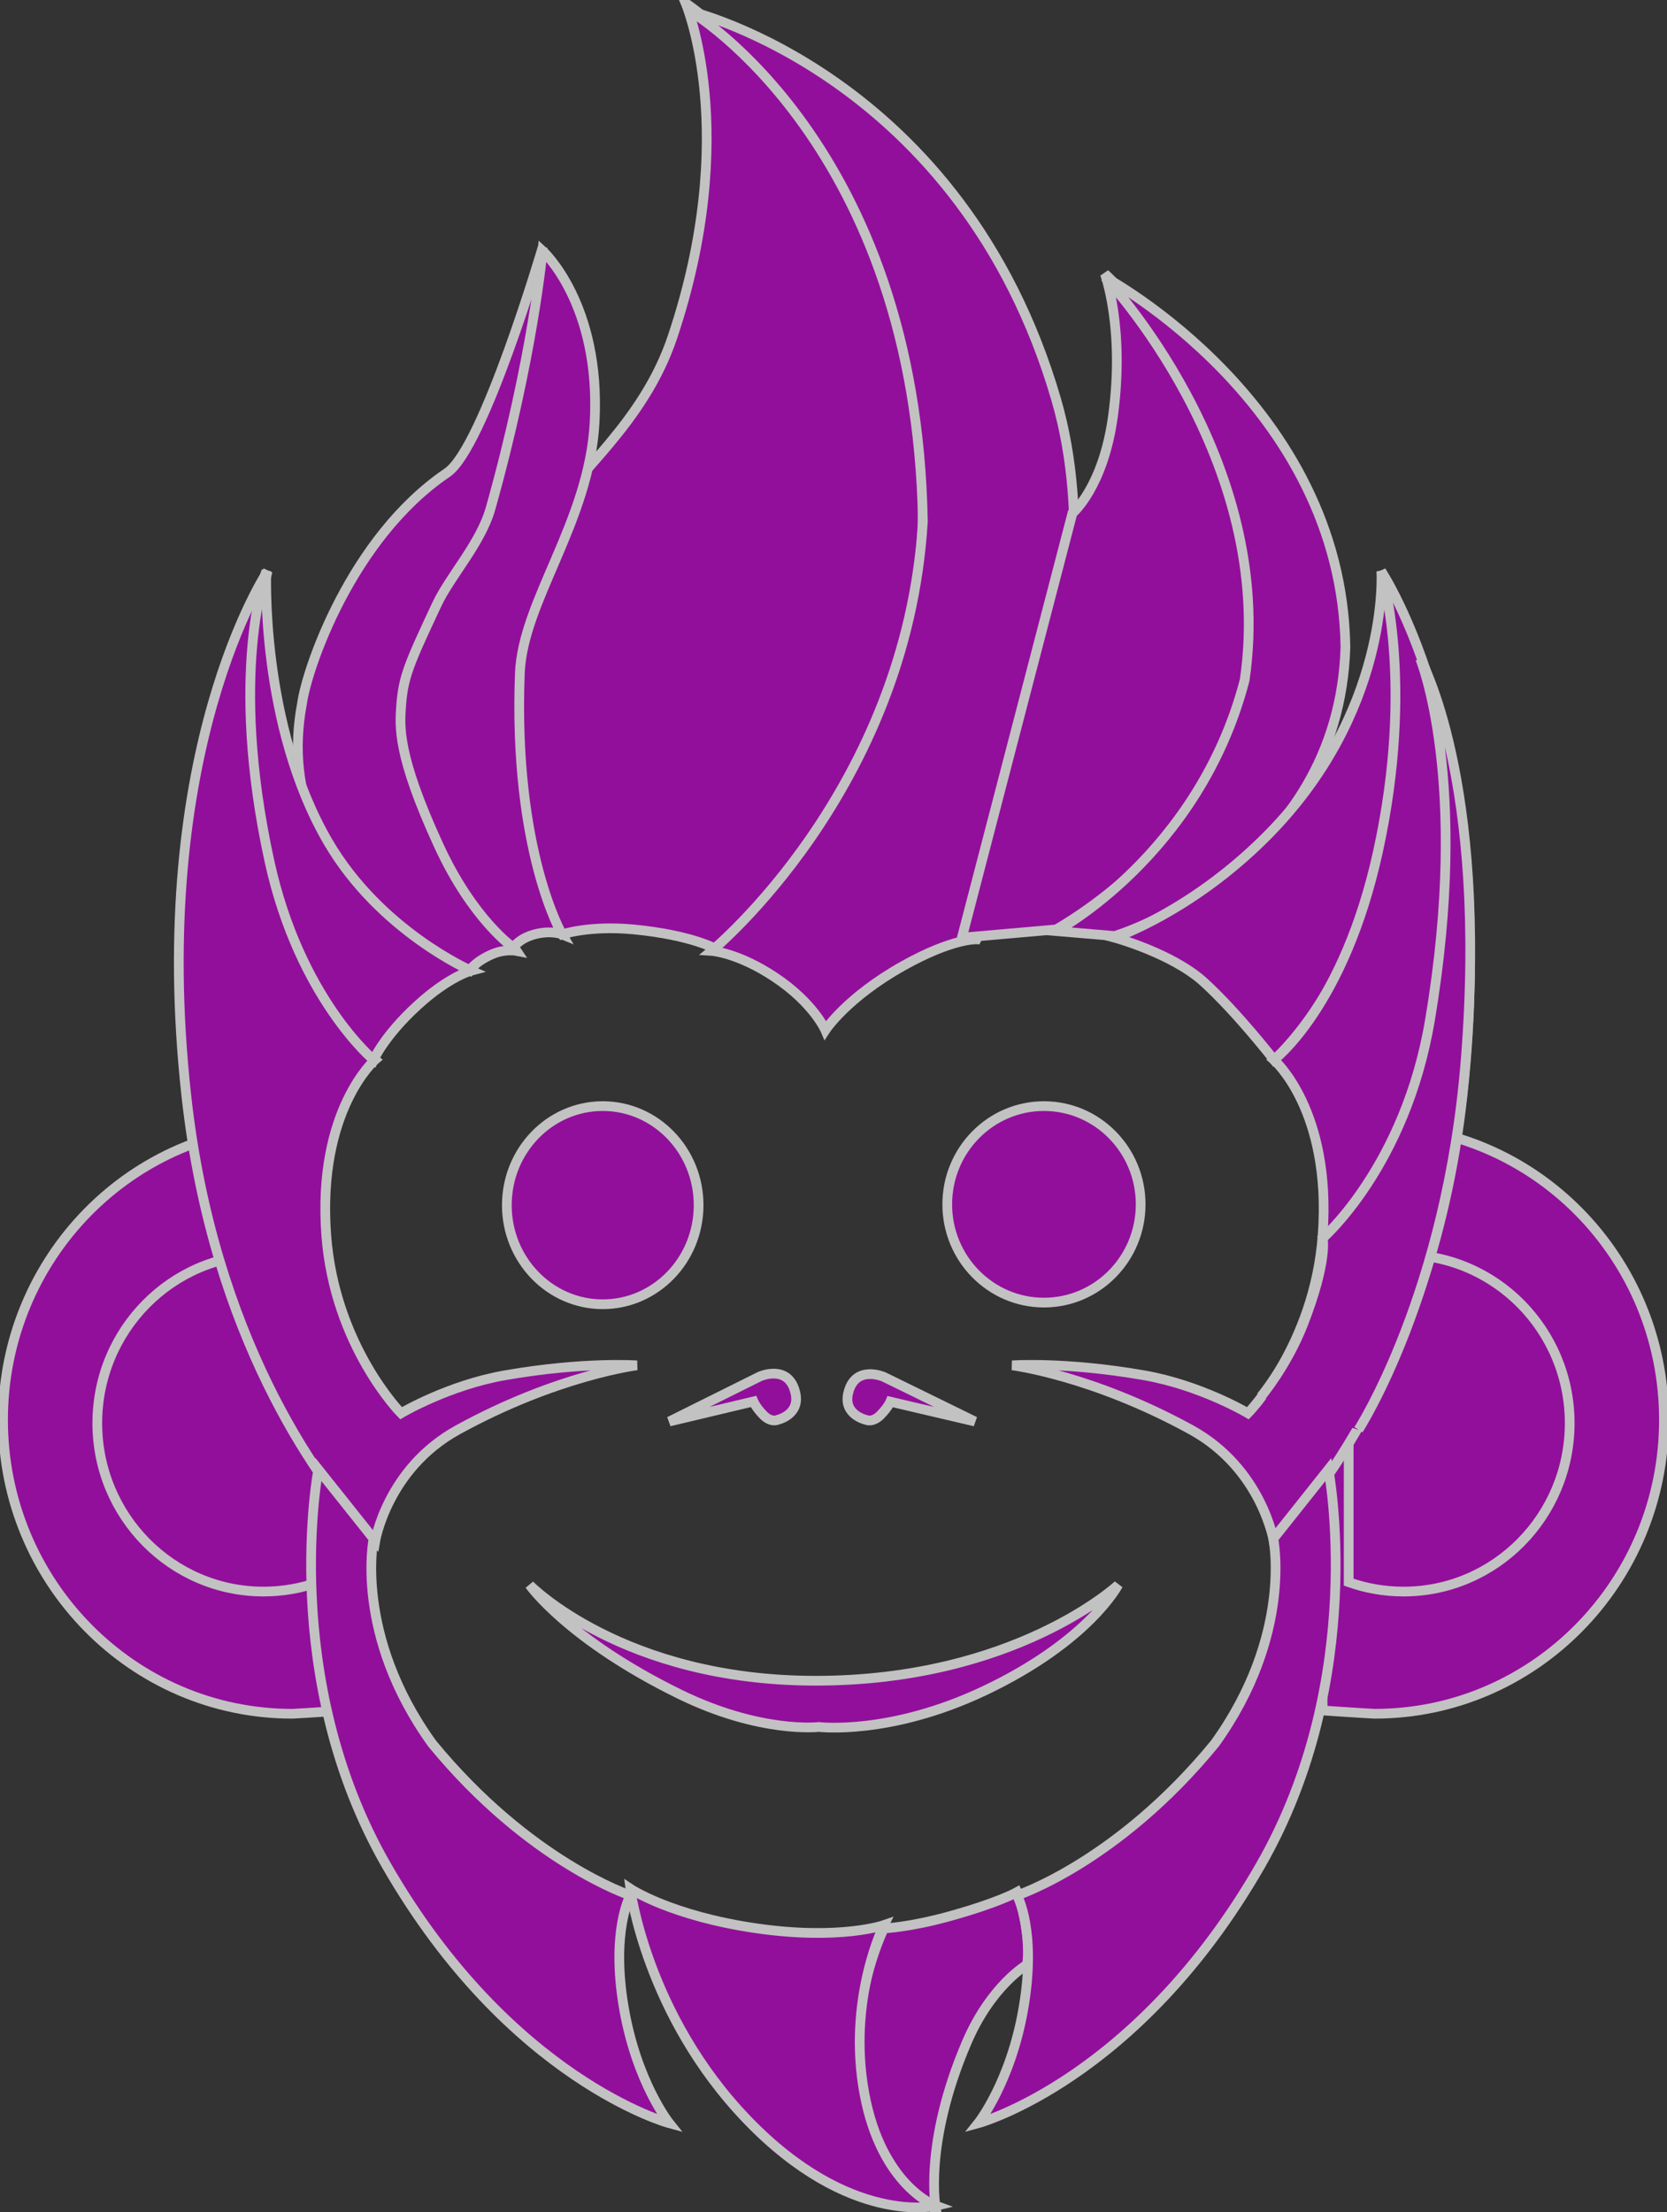 <svg width="343" height="455" viewBox="0 0 343 455" fill="none" xmlns="http://www.w3.org/2000/svg">
<rect x="0" y="0" width="343" height="455" fill="#333333" stroke="none"/>
<g opacity="0.7" clip-path="url(#clip0_1960_1102)">
<path d="M60.147 231.576C64.159 251.273 71.516 292.706 71.516 292.706L70.847 351.8C70.847 351.8 63.329 352.325 60.147 352.479C27.296 352.479 0.625 325.391 0.625 292.027C0.625 258.662 27.296 231.576 60.147 231.576Z" fill="#BB00C7"/>
<path d="M60.147 231.576C64.159 251.273 71.516 292.706 71.516 292.706L70.847 351.8C70.847 351.8 63.329 352.325 60.147 352.479C27.296 352.479 0.625 325.391 0.625 292.027C0.625 258.662 27.296 231.576 60.147 231.576Z" fill="#BB00C7" stroke="white" stroke-width="2"/>
<path d="M65.497 325.414C61.963 326.666 58.166 327.347 54.213 327.347C35.342 327.347 20.02 311.825 20.02 292.706C20.02 273.587 35.342 258.065 54.213 258.065C58.166 258.065 61.963 258.746 65.497 259.999V325.414Z" fill="#BB00C7"/>
<path d="M65.497 325.414C61.963 326.666 58.166 327.347 54.213 327.347C35.342 327.347 20.02 311.825 20.02 292.706C20.02 273.587 35.342 258.065 54.213 258.065C58.166 258.065 61.963 258.746 65.497 259.999V325.414Z" fill="#BB00C7" stroke="white" stroke-width="2"/>
<path d="M282.851 231.576C278.839 251.273 271.482 292.706 271.482 292.706L272.151 351.8C272.151 351.8 279.669 352.325 282.851 352.479C315.702 352.479 342.373 325.391 342.373 292.027C342.373 258.662 315.702 231.576 282.851 231.576Z" fill="#BB00C7"/>
<path d="M282.851 231.576C278.839 251.273 271.482 292.706 271.482 292.706L272.151 351.8C272.151 351.8 279.669 352.325 282.851 352.479C315.702 352.479 342.373 325.391 342.373 292.027C342.373 258.662 315.702 231.576 282.851 231.576Z" fill="#BB00C7" stroke="white" stroke-width="2"/>
<path d="M277.502 259.999C281.036 258.746 284.833 258.065 288.786 258.065C307.657 258.065 322.979 273.587 322.979 292.706C322.979 311.825 307.657 327.347 288.786 327.347C284.833 327.347 281.036 326.666 277.502 325.414V259.999Z" fill="#BB00C7"/>
<path d="M277.502 259.999C281.036 258.746 284.833 258.065 288.786 258.065C307.657 258.065 322.979 273.587 322.979 292.706C322.979 311.825 307.657 327.347 288.786 327.347C284.833 327.347 281.036 326.666 277.502 325.414V259.999Z" fill="#BB00C7" stroke="white" stroke-width="2"/>
<path d="M141.069 0.635C141.069 0.635 152.436 27.244 138.394 69.239C132.376 87.238 118.298 97.361 111.643 107.954C103.085 121.575 102.949 134.445 102.949 134.445C102.949 134.445 100.982 145.277 105.624 166.368C109.453 183.768 115.655 192.18 115.655 192.18C115.655 192.18 121.271 190.285 130.369 191.161C142.449 192.322 147.422 195.237 147.422 195.237C147.422 195.237 189.222 158.896 189.891 105.237C190.783 33.62 141.069 0.635 141.069 0.635Z" fill="#BB00C7"/>
<path d="M141.069 0.635C141.069 0.635 152.436 27.244 138.394 69.239C132.376 87.238 118.298 97.361 111.643 107.954C103.085 121.575 102.949 134.445 102.949 134.445C102.949 134.445 100.982 145.277 105.624 166.368C109.453 183.768 115.655 192.18 115.655 192.18C115.655 192.18 121.271 190.285 130.369 191.161C142.449 192.322 147.422 195.237 147.422 195.237C147.422 195.237 189.222 158.896 189.891 105.237C190.783 33.62 141.069 0.635 141.069 0.635Z" fill="#BB00C7" stroke="white" stroke-width="2"/>
<path d="M142.072 2.333C142.072 2.333 197.916 15.578 217.311 82.144C231.441 130.643 200.926 193.198 200.926 193.198C200.926 193.198 196.013 192.96 185.877 198.632C174.167 205.185 169.826 211.877 169.826 211.877C169.826 211.877 167.444 206.337 159.461 201.009C151.839 195.923 146.42 195.576 146.42 195.576C146.42 195.576 186.547 162.633 189.891 107.275C188.553 29.843 142.072 2.333 142.072 2.333Z" fill="#BB00C7"/>
<path d="M142.072 2.333C142.072 2.333 197.916 15.578 217.311 82.144C231.441 130.643 200.926 193.198 200.926 193.198C200.926 193.198 196.013 192.96 185.877 198.632C174.167 205.185 169.826 211.877 169.826 211.877C169.826 211.877 167.444 206.337 159.461 201.009C151.839 195.923 146.42 195.576 146.42 195.576C146.42 195.576 186.547 162.633 189.891 107.275C188.553 29.843 142.072 2.333 142.072 2.333Z" fill="#BB00C7" stroke="white" stroke-width="2"/>
<path d="M227.343 56.332C227.343 56.332 231.474 67.425 229.014 85.54C227.016 100.255 220.654 105.578 220.654 105.578L197.916 192.859L217.311 191.161C217.311 191.161 256.434 169.764 258.106 131.727C257.772 83.162 227.343 56.332 227.343 56.332Z" fill="#BB00C7"/>
<path d="M227.343 56.332C227.343 56.332 231.474 67.425 229.014 85.54C227.016 100.255 220.654 105.578 220.654 105.578L197.916 192.859L217.311 191.161C217.311 191.161 256.434 169.764 258.106 131.727C257.772 83.162 227.343 56.332 227.343 56.332Z" fill="#BB00C7" stroke="white" stroke-width="2"/>
<path d="M227.343 57.012C227.343 57.012 262.788 94.369 256.1 139.878C246.737 175.878 217.311 191.5 217.311 191.5L229.348 192.52C229.348 192.52 275.494 178.595 276.832 133.086C276.091 83.008 227.343 57.012 227.343 57.012Z" fill="#BB00C7"/>
<path d="M227.343 57.012C227.343 57.012 262.788 94.369 256.1 139.878C246.737 175.878 217.311 191.5 217.311 191.5L229.348 192.52C229.348 192.52 275.494 178.595 276.832 133.086C276.091 83.008 227.343 57.012 227.343 57.012Z" fill="#BB00C7" stroke="white" stroke-width="2"/>
<path d="M111.643 50.899C111.643 50.899 99.519 92.144 92.008 97.228C72.173 110.653 63.11 137.693 62.154 144.633C54.797 183.35 96.595 199.651 96.595 199.651C96.595 199.651 97.669 197.826 101.277 196.255C103.911 195.109 106.293 195.576 106.293 195.576C106.293 195.576 81.882 158.897 82.885 148.03C84.941 125.764 98.883 117.61 103.284 101.841C110.378 76.418 111.643 50.899 111.643 50.899Z" fill="#BB00C7"/>
<path d="M111.643 50.899C111.643 50.899 99.519 92.144 92.008 97.228C72.173 110.653 63.11 137.693 62.154 144.633C54.797 183.35 96.595 199.651 96.595 199.651C96.595 199.651 97.669 197.826 101.277 196.255C103.911 195.109 106.293 195.576 106.293 195.576C106.293 195.576 81.882 158.897 82.885 148.03C84.941 125.764 98.883 117.61 103.284 101.841C110.378 76.418 111.643 50.899 111.643 50.899Z" fill="#BB00C7" stroke="white" stroke-width="2"/>
<path d="M111.644 51.578C111.644 51.578 109.637 73.653 100.943 104.558C98.927 111.728 92.592 118.535 89.909 124.256C84.213 136.397 82.988 139.207 82.552 144.973C82.217 149.387 81.7 155.248 90.243 173.84C97.304 189.21 105.625 194.896 105.625 194.896C105.625 194.896 106.712 193.062 109.971 192.18C113.4 191.251 115.656 192.18 115.656 192.18C115.656 192.18 105.581 175.039 106.962 138.521C107.524 123.672 121.223 107.393 122.345 86.899C123.681 62.446 111.644 51.578 111.644 51.578Z" fill="#BB00C7"/>
<path d="M111.644 51.578C111.644 51.578 109.637 73.653 100.943 104.558C98.927 111.728 92.592 118.535 89.909 124.256C84.213 136.397 82.988 139.207 82.552 144.973C82.217 149.387 81.7 155.248 90.243 173.84C97.304 189.21 105.625 194.896 105.625 194.896C105.625 194.896 106.712 193.062 109.971 192.18C113.4 191.251 115.656 192.18 115.656 192.18C115.656 192.18 105.581 175.039 106.962 138.521C107.524 123.672 121.223 107.393 122.345 86.899C123.681 62.446 111.644 51.578 111.644 51.578Z" fill="#BB00C7" stroke="white" stroke-width="2"/>
<path d="M131.038 280.82C131.038 280.82 114.642 282.857 94.231 294.064C79.571 302.115 77.165 317.159 77.165 317.159C77.165 317.159 56.858 298.182 45.148 259.195C42.164 249.256 39.738 238.018 38.349 225.462C30.462 154.146 55.08 117.463 55.08 117.463C55.08 117.463 48.04 140.104 55.75 175.199C62.763 207.123 77.165 217.99 77.165 217.99C77.165 217.99 65.236 228.326 67.126 253.99C68.805 276.777 82.519 290.668 82.519 290.668C82.519 290.668 92.223 284.894 103.934 282.857C120.179 280.031 131.038 280.82 131.038 280.82Z" fill="#BB00C7"/>
<path d="M131.038 280.82C131.038 280.82 114.642 282.857 94.231 294.064C79.571 302.115 77.165 317.159 77.165 317.159C77.165 317.159 56.858 298.182 45.148 259.195C42.164 249.256 39.738 238.018 38.349 225.462C30.462 154.146 55.08 117.463 55.08 117.463C55.08 117.463 48.04 140.104 55.75 175.199C62.763 207.123 77.165 217.99 77.165 217.99C77.165 217.99 65.236 228.326 67.126 253.99C68.805 276.777 82.519 290.668 82.519 290.668C82.519 290.668 92.223 284.894 103.934 282.857C120.179 280.031 131.038 280.82 131.038 280.82Z" fill="#BB00C7" stroke="white" stroke-width="2"/>
<path d="M54.798 117.463C54.798 117.463 46.91 138.262 55.467 177.236C61.624 205.28 76.868 217.99 76.868 217.99C76.868 217.99 79.017 213.072 85.896 206.783C92.393 200.845 96.932 199.651 96.932 199.651C96.932 199.651 78.206 191.5 67.505 173.161C53.447 149.068 54.798 117.463 54.798 117.463Z" fill="#BB00C7"/>
<path d="M54.798 117.463C54.798 117.463 46.91 138.262 55.467 177.236C61.624 205.28 76.868 217.99 76.868 217.99C76.868 217.99 79.017 213.072 85.896 206.783C92.393 200.845 96.932 199.651 96.932 199.651C96.932 199.651 78.206 191.5 67.505 173.161C53.447 149.068 54.798 117.463 54.798 117.463Z" fill="#BB00C7" stroke="white" stroke-width="2"/>
<path d="M284.225 117.463C284.225 117.463 292.085 137.923 283.521 176.897C277.36 204.94 262.136 217.99 262.136 217.99C262.136 217.99 254.626 208.317 247.741 202.029C241.241 196.091 229.35 192.859 229.35 192.859C229.35 192.859 244.778 187.658 260.114 172.482C286.196 146.671 284.225 117.463 284.225 117.463Z" fill="#BB00C7"/>
<path d="M284.225 117.463C284.225 117.463 292.085 137.923 283.521 176.897C277.36 204.94 262.136 217.99 262.136 217.99C262.136 217.99 254.626 208.317 247.741 202.029C241.241 196.091 229.35 192.859 229.35 192.859C229.35 192.859 244.778 187.658 260.114 172.482C286.196 146.671 284.225 117.463 284.225 117.463Z" fill="#BB00C7" stroke="white" stroke-width="2"/>
<path d="M208.283 280.82C208.283 280.82 224.668 282.857 245.066 294.064C259.716 302.115 262.119 317.159 262.119 317.159C262.119 317.159 294.077 287.275 300.909 225.462C308.791 154.146 284.19 117.463 284.19 117.463C284.19 117.463 291.225 140.104 283.52 175.199C276.513 207.123 262.119 217.99 262.119 217.99C262.119 217.99 274.04 228.326 272.151 253.99C270.474 276.777 256.769 290.668 256.769 290.668C256.769 290.668 247.072 284.894 235.369 282.857C219.135 280.031 208.283 280.82 208.283 280.82Z" fill="#BB00C7"/>
<path d="M208.283 280.82C208.283 280.82 224.668 282.857 245.066 294.064C259.716 302.115 262.119 317.159 262.119 317.159C262.119 317.159 294.077 287.275 300.909 225.462C308.791 154.146 284.19 117.463 284.19 117.463C284.19 117.463 291.225 140.104 283.52 175.199C276.513 207.123 262.119 217.99 262.119 217.99C262.119 217.99 274.04 228.326 272.151 253.99C270.474 276.777 256.769 290.668 256.769 290.668C256.769 290.668 247.072 284.894 235.369 282.857C219.135 280.031 208.283 280.82 208.283 280.82Z" fill="#BB00C7" stroke="white" stroke-width="2"/>
<path d="M279.508 294.064C279.508 294.064 297.737 265.929 301.577 217.99C306.208 160.195 292.215 135.464 292.215 135.464C292.215 135.464 302.537 160.424 294.22 209.84C289.162 239.895 272.151 254.669 272.151 254.669C272.151 254.669 273.275 259.149 268.139 272.329C264.804 280.885 259.443 287.272 259.443 287.272" fill="#BB00C7"/>
<path d="M279.508 294.064C279.508 294.064 297.737 265.929 301.577 217.99C306.208 160.195 292.215 135.464 292.215 135.464C292.215 135.464 302.537 160.424 294.22 209.84C289.162 239.895 272.151 254.669 272.151 254.669C272.151 254.669 273.275 259.149 268.139 272.329C264.804 280.885 259.443 287.272 259.443 287.272" fill="#BB00C7"/>
<path d="M279.508 294.064C279.508 294.064 297.737 265.929 301.577 217.99C306.208 160.195 292.215 135.464 292.215 135.464C292.215 135.464 302.537 160.424 294.22 209.84C289.162 239.895 272.151 254.669 272.151 254.669C272.151 254.669 273.275 259.149 268.139 272.329C264.804 280.885 259.443 287.272 259.443 287.272" stroke="white" stroke-width="2"/>
<path d="M214.803 267.914C225.791 267.914 234.699 258.867 234.699 247.707C234.699 236.547 225.791 227.5 214.803 227.5C203.814 227.5 194.906 236.547 194.906 247.707C194.906 258.867 203.814 267.914 214.803 267.914Z" fill="#BB00C7"/>
<path d="M214.803 267.914C225.791 267.914 234.699 258.867 234.699 247.707C234.699 236.547 225.791 227.5 214.803 227.5C203.814 227.5 194.906 236.547 194.906 247.707C194.906 258.867 203.814 267.914 214.803 267.914Z" fill="#BB00C7" stroke="white" stroke-width="2"/>
<path d="M124.017 268.254C113.121 268.254 104.288 259.131 104.288 247.877C104.288 236.623 113.121 227.5 124.017 227.5C134.913 227.5 143.746 236.623 143.746 247.877C143.746 259.131 134.913 268.254 124.017 268.254Z" fill="#BB00C7"/>
<path d="M124.017 268.254C113.121 268.254 104.288 259.131 104.288 247.877C104.288 236.623 113.121 227.5 124.017 227.5C134.913 227.5 143.746 236.623 143.746 247.877C143.746 259.131 134.913 268.254 124.017 268.254Z" fill="#BB00C7" stroke="white" stroke-width="2"/>
<path d="M108.969 325.989C108.969 325.989 128.201 345.686 167.822 345.686C208.931 345.686 230.064 325.989 230.064 325.989C230.064 325.989 224.12 337.515 202.598 347.724C183.071 356.986 168.491 355.196 168.491 355.196C168.491 355.196 156.482 356.622 139.732 348.404C116.8 337.151 108.969 325.989 108.969 325.989Z" fill="#BB00C7"/>
<path d="M108.969 325.989C108.969 325.989 128.201 345.686 167.822 345.686C208.931 345.686 230.064 325.989 230.064 325.989C230.064 325.989 224.12 337.515 202.598 347.724C183.071 356.986 168.491 355.196 168.491 355.196C168.491 355.196 156.482 356.622 139.732 348.404C116.8 337.151 108.969 325.989 108.969 325.989Z" fill="#BB00C7" stroke="white" stroke-width="2"/>
<path d="M209.285 389.158C209.285 389.158 210.504 391.788 211.292 397.648C211.842 401.751 211.292 404.101 211.292 404.101C211.292 404.101 203.952 408.325 198.919 420.063C189.89 441.12 192.566 454.364 192.566 454.364C192.566 454.364 187.354 452.656 181.865 442.818C176.18 432.629 176.515 421.75 176.849 416.327C177.517 405.459 181.865 396.629 181.865 396.629C181.865 396.629 186.996 396.408 194.907 394.252C205.277 391.426 209.285 389.158 209.285 389.158Z" fill="#BB00C7"/>
<path d="M209.285 389.158C209.285 389.158 210.504 391.788 211.292 397.648C211.842 401.751 211.292 404.101 211.292 404.101C211.292 404.101 203.952 408.325 198.919 420.063C189.89 441.12 192.566 454.364 192.566 454.364C192.566 454.364 187.354 452.656 181.865 442.818C176.18 432.629 176.515 421.75 176.849 416.327C177.517 405.459 181.865 396.629 181.865 396.629C181.865 396.629 186.996 396.408 194.907 394.252C205.277 391.426 209.285 389.158 209.285 389.158Z" fill="#BB00C7" stroke="white" stroke-width="2"/>
<path d="M129.701 388.479C129.701 388.479 132.992 414.467 153.776 436.025C174.903 457.938 192.567 453.686 192.567 453.686C192.567 453.686 181.393 449.687 177.853 430.591C174.259 411.198 181.866 395.95 181.866 395.95C181.866 395.95 172.895 399.081 155.783 396.629C138.12 394.1 129.701 388.479 129.701 388.479Z" fill="#BB00C7"/>
<path d="M129.701 388.479C129.701 388.479 132.992 414.467 153.776 436.025C174.903 457.938 192.567 453.686 192.567 453.686C192.567 453.686 181.393 449.687 177.853 430.591C174.259 411.198 181.866 395.95 181.866 395.95C181.866 395.95 172.895 399.081 155.783 396.629C138.12 394.1 129.701 388.479 129.701 388.479Z" fill="#BB00C7" stroke="white" stroke-width="2"/>
<path d="M65.496 302.215C65.496 302.215 57.265 345.026 79.54 383.724C104.954 427.874 137.725 436.705 137.725 436.705C137.725 436.705 130.993 428.3 128.362 412.932C125.643 397.055 129.7 389.837 129.7 389.837C129.7 389.837 108.967 383.045 88.904 358.592C72.757 336.173 76.865 316.479 76.865 316.479L65.496 302.215Z" fill="#BB00C7"/>
<path d="M65.496 302.215C65.496 302.215 57.265 345.026 79.54 383.724C104.954 427.874 137.725 436.705 137.725 436.705C137.725 436.705 130.993 428.3 128.362 412.932C125.643 397.055 129.7 389.837 129.7 389.837C129.7 389.837 108.967 383.045 88.904 358.592C72.757 336.173 76.865 316.479 76.865 316.479L65.496 302.215Z" fill="#BB00C7" stroke="white" stroke-width="2"/>
<path d="M273.342 302.215C273.342 302.215 281.557 345.026 259.327 383.724C233.964 427.874 201.26 436.705 201.26 436.705C201.26 436.705 207.977 428.3 210.603 412.932C213.317 397.055 209.269 389.837 209.269 389.837C209.269 389.837 229.959 383.045 249.982 358.592C266.097 336.173 261.996 316.479 261.996 316.479L273.342 302.215Z" fill="#BB00C7"/>
<path d="M273.342 302.215C273.342 302.215 281.557 345.026 259.327 383.724C233.964 427.874 201.26 436.705 201.26 436.705C201.26 436.705 207.977 428.3 210.603 412.932C213.317 397.055 209.269 389.837 209.269 389.837C209.269 389.837 229.959 383.045 249.982 358.592C266.097 336.173 261.996 316.479 261.996 316.479L273.342 302.215Z" fill="#BB00C7" stroke="white" stroke-width="2"/>
<path d="M200.591 292.367L181.865 283.197C181.865 283.197 175.88 280.555 174.508 286.594C173.505 291.008 178.186 292.028 178.186 292.028C178.186 292.028 179.524 292.706 181.196 291.008C182.719 289.462 183.202 288.292 183.202 288.292L200.591 292.367Z" fill="#BB00C7"/>
<path d="M200.591 292.367L181.865 283.197C181.865 283.197 175.88 280.555 174.508 286.594C173.505 291.008 178.186 292.028 178.186 292.028C178.186 292.028 179.524 292.706 181.196 291.008C182.719 289.462 183.202 288.292 183.202 288.292L200.591 292.367Z" fill="#BB00C7" stroke="white" stroke-width="2"/>
<path d="M137.727 292.367L156.351 283.1C156.351 283.1 162.304 280.429 163.668 286.532C164.666 290.994 160.01 292.024 160.01 292.024C160.01 292.024 158.68 292.71 157.016 290.994C155.501 289.431 155.021 288.248 155.021 288.248L137.727 292.367Z" fill="#BB00C7"/>
<path d="M137.727 292.367L156.351 283.1C156.351 283.1 162.304 280.429 163.668 286.532C164.666 290.994 160.01 292.024 160.01 292.024C160.01 292.024 158.68 292.71 157.016 290.994C155.501 289.431 155.021 288.248 155.021 288.248L137.727 292.367Z" fill="#BB00C7" stroke="white" stroke-width="2"/>
</g>
<defs>
<clipPath id="clip0_1960_1102">
<rect width="343" height="455" fill="white"/>
</clipPath>
</defs>
</svg>

